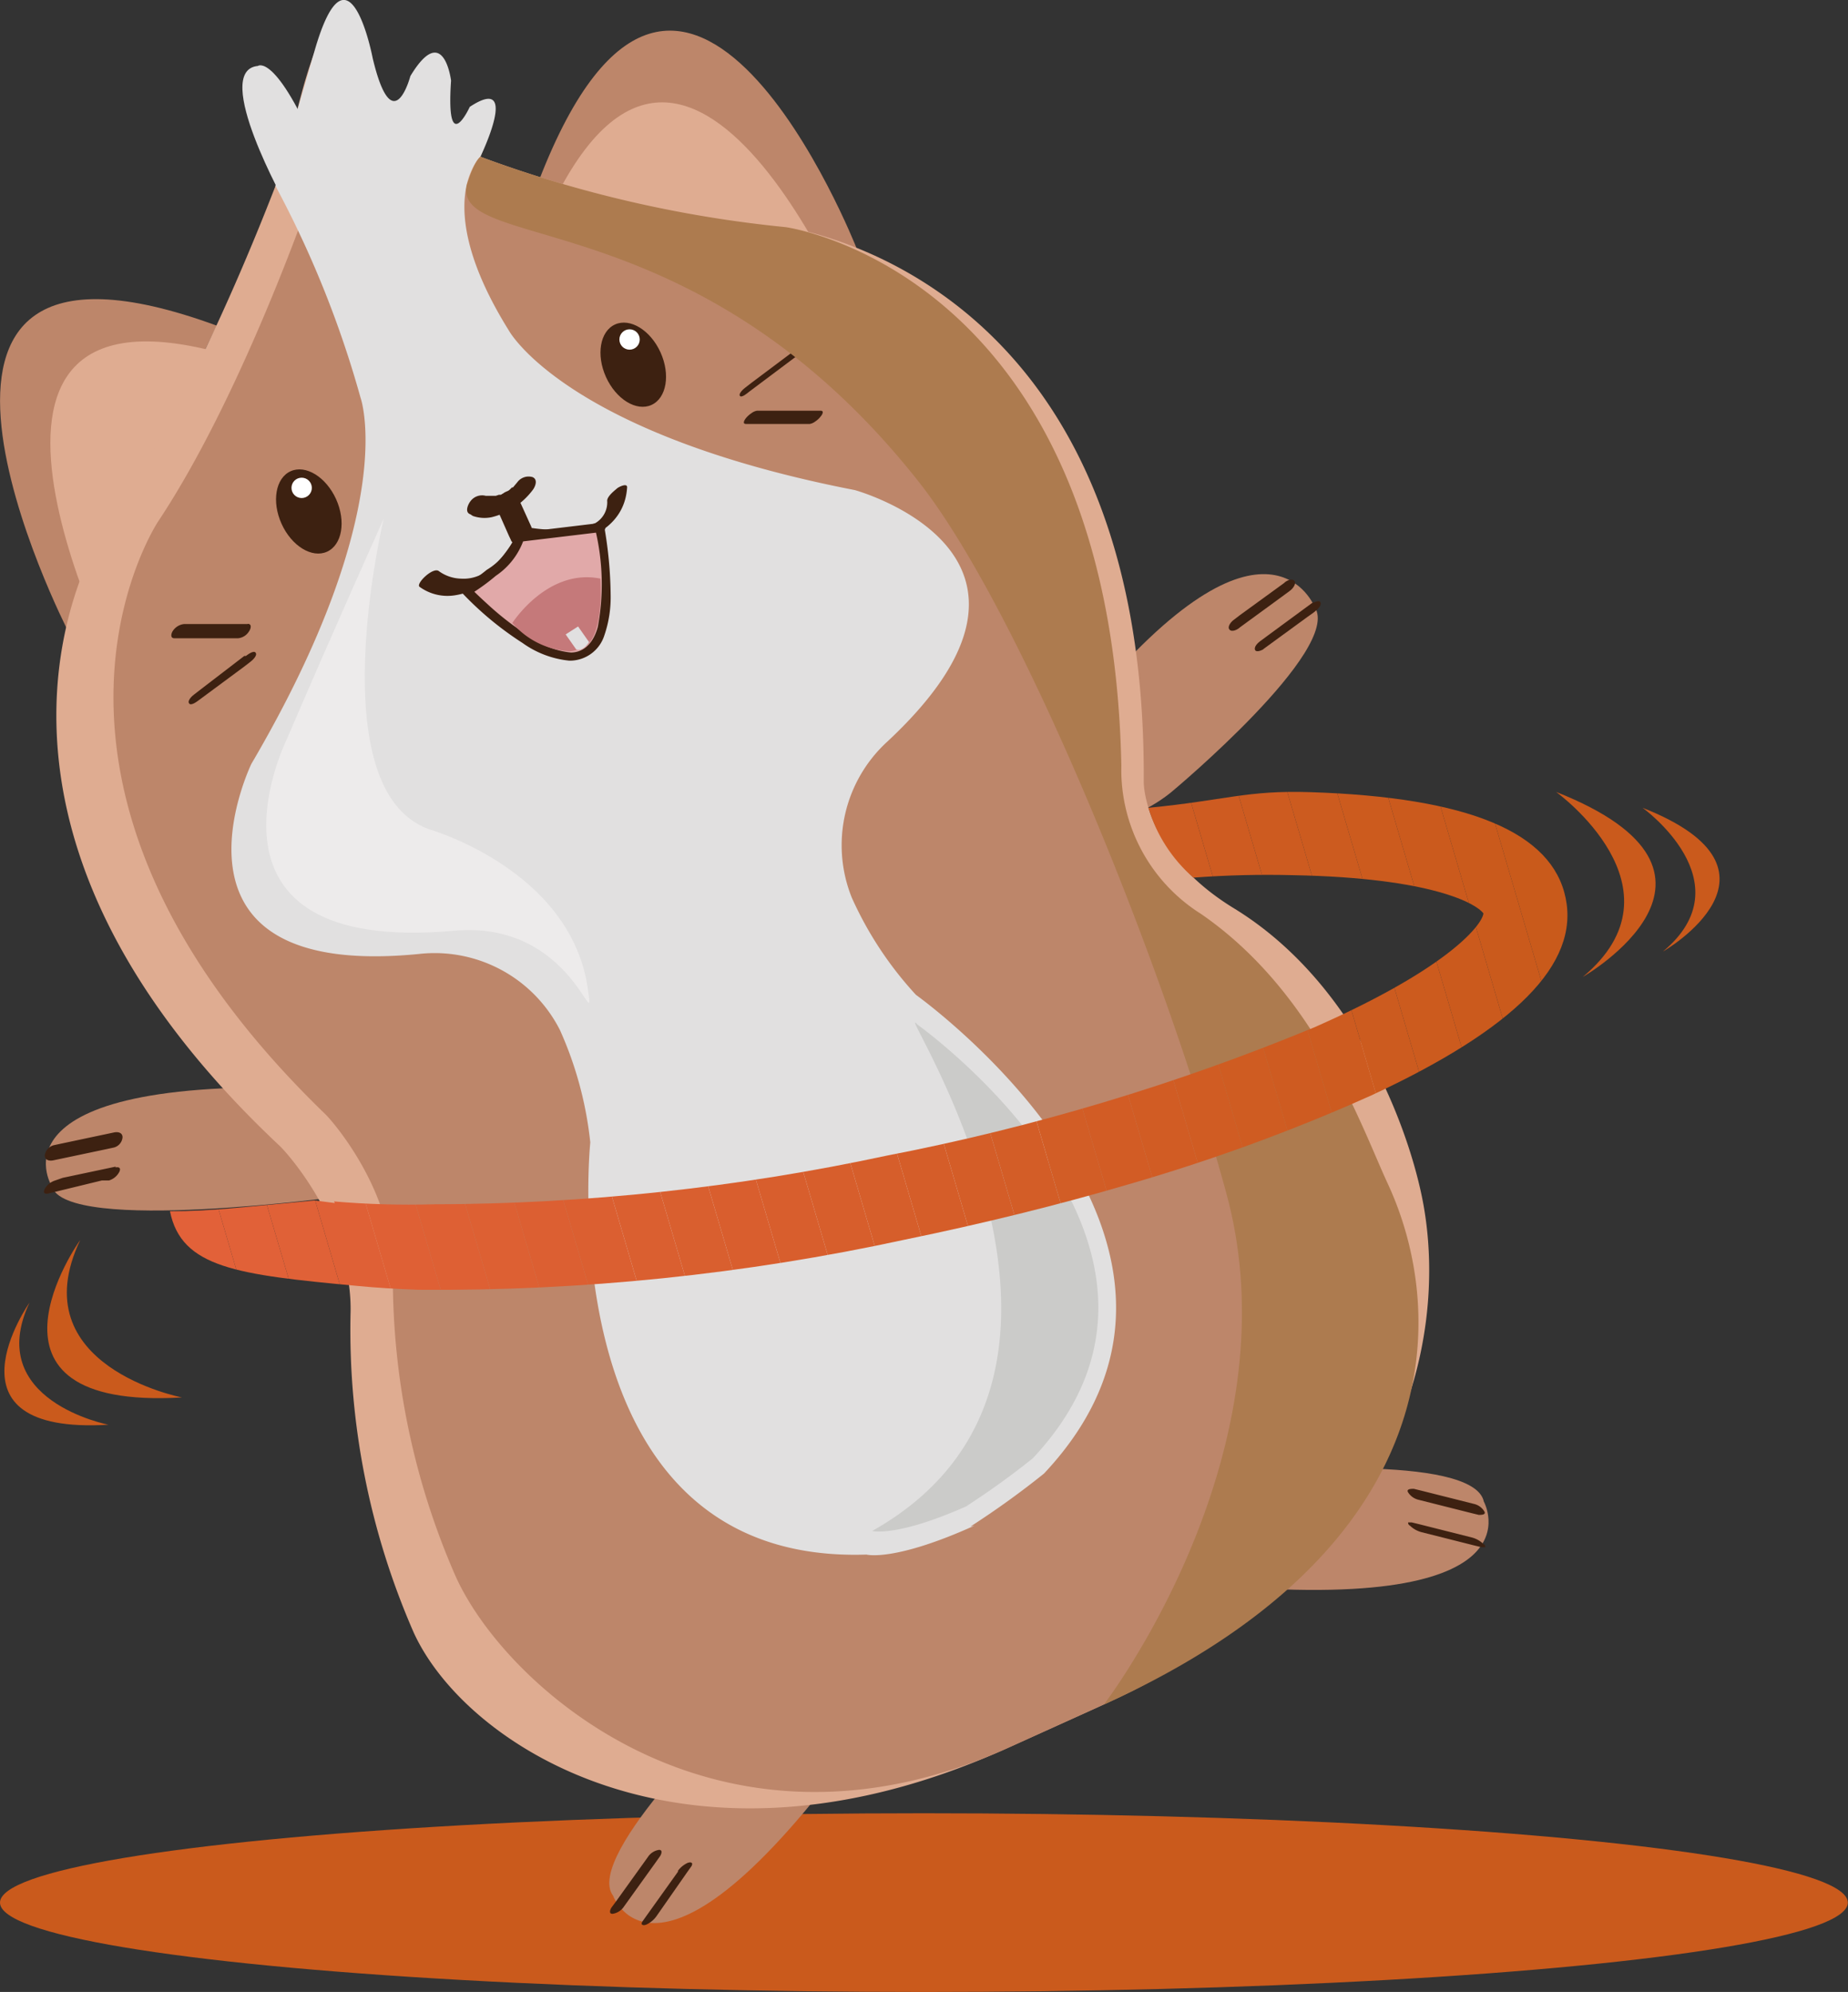 <svg xmlns="http://www.w3.org/2000/svg" xmlns:xlink="http://www.w3.org/1999/xlink" viewBox="0 0 90.79 97.87"><rect x="0" y="0" width="90.79" height="97.87" fill="#333333" stroke="none"/><defs><style>.cls-1{fill:none;}.cls-2{fill:#ca5a1c;}.cls-3{fill:#bd866a;}.cls-4{fill:#fff;}.cls-5{fill:#3d2111;}.cls-6{fill:#dfac91;}.cls-7{fill:#e1e0e0;}.cls-8{fill:#ad7b4f;}.cls-9{fill:#cbcbc9;}.cls-10{fill:#edebeb;}.cls-11{fill:#e1a9a9;}.cls-12{fill:#c5797a;}.cls-13{clip-path:url(#clip-path);}.cls-14{fill:#e26139;}.cls-15{fill:#e16138;}.cls-16{fill:#e06137;}.cls-17{fill:#df6036;}.cls-18{fill:#df6035;}.cls-19{fill:#de6034;}.cls-20{fill:#dd6033;}.cls-21{fill:#dc5f32;}.cls-22{fill:#db5f31;}.cls-23{fill:#da5f30;}.cls-24{fill:#d95f2f;}.cls-25{fill:#d95e2e;}.cls-26{fill:#d85e2d;}.cls-27{fill:#d75e2c;}.cls-28{fill:#d65e2b;}.cls-29{fill:#d55d29;}.cls-30{fill:#d45d28;}.cls-31{fill:#d35d27;}.cls-32{fill:#d25d26;}.cls-33{fill:#d25c25;}.cls-34{fill:#d15c24;}.cls-35{fill:#d05c23;}.cls-36{fill:#cf5c22;}.cls-37{fill:#ce5b21;}.cls-38{fill:#cd5b20;}.cls-39{fill:#cc5b1f;}.cls-40{fill:#cc5b1e;}.cls-41{fill:#cb5a1d;}.cls-42{fill:#c95a1b;}</style><clipPath id="clip-path"><path class="cls-1" d="M64.36,38.92c-3.12-.1-4.14.4-7.94.77a7.31,7.31,0,0,0,2.21,3.43A48.69,48.69,0,0,1,63.55,43c6.82.13,9,1.41,9.33,1.88-.07.55-1.63,2.59-7.85,5.39l-.47.21a108.66,108.66,0,0,1-21,6.3,107.14,107.14,0,0,1-22.26,2.39,43.19,43.19,0,0,1-4.89-.14A9.73,9.73,0,0,1,17.23,61a9.73,9.73,0,0,0-.77-1.89l-1-.13c-3.39.31-5.12.54-7.11.53.56,2.79,3.32,3.12,9.2,3.67.93.09,1.92.15,3,.19a108.33,108.33,0,0,0,23.89-2.46c3.85-.79,7.57-1.71,11-2.72a91.58,91.58,0,0,0,10.8-3.87l1.13-.5c7.08-3.29,10.21-6.46,9.55-9.69S72.17,39.17,64.36,38.92Z"/></clipPath></defs><title>Recurso 1</title><g id="Capa_2" data-name="Capa 2"><g id="Capa_1-2" data-name="Capa 1"><ellipse class="cls-2" cx="45.39" cy="93.48" rx="45.39" ry="4.39"/><path class="cls-3" d="M53.43,34.64c8.87-10.71,11.16-4.81,11.16-4.81,1.36,2.06-6.94,9-6.94,9s-2.36,2.1-4,1.07c0,0-3.23-1.78-1.47-3.81"/><line class="cls-4" x1="62.04" y1="31.66" x2="64.5" y2="29.87"/><path class="cls-5" d="M62.07,31.89l2.15-1.57.31-.22c.12-.1.39-.29.35-.48s-.33,0-.41,0L62.32,31.2l-.31.23c-.13.09-.39.28-.36.47s.34.05.42,0Z"/><line class="cls-4" x1="60.77" y1="30.63" x2="63.23" y2="28.84"/><path class="cls-5" d="M60.92,30.82l2.15-1.57.31-.23c.11-.08.33-.33.21-.48s-.41,0-.51.11l-2.16,1.57-.3.23c-.12.08-.34.33-.22.48s.41,0,.52-.11Z"/><path class="cls-3" d="M16.91,58.76s-13.74,1.9-14.37-.49c0,0-3.51-5.58,14.05-4.77"/><line class="cls-4" x1="5.52" y1="57.64" x2="2.54" y2="58.27"/><path class="cls-5" d="M5.68,57.32l-2.6.55L2.71,58a.89.89,0,0,0-.52.43c-.08.17,0,.25.18.21L5,58,5.35,58a.85.85,0,0,0,.51-.42c.09-.18,0-.26-.18-.22Z"/><line class="cls-4" x1="5.6" y1="56.01" x2="2.62" y2="56.64"/><path class="cls-5" d="M5.6,55.64,3,56.19l-.37.08a.6.6,0,0,0-.43.5c0,.24.23.28.42.24l2.61-.55.37-.08a.57.57,0,0,0,.42-.5c0-.24-.23-.28-.42-.24Z"/><path class="cls-4" d="M31,66.79s1,15,15.81,14.58A24.11,24.11,0,0,1,31,66.79Z"/><path class="cls-3" d="M42.08,12.19S33.55-9.47,26.47,8.89"/><path class="cls-6" d="M42.28,16.57s-9-22.74-16.07-4.38"/><path class="cls-3" d="M61.61,72.32s10.79-.95,11.29,1.46c0,0,3.21,5.77-14.29,4"/><line class="cls-6" x1="69.93" y1="73.85" x2="72.96" y2="74.15"/><line class="cls-6" x1="69.36" y1="75.38" x2="72.39" y2="75.68"/><path class="cls-3" d="M36.47,83.69s-7.83,7.48-6.35,9.45c0,0,2.22,6.22,12.45-8.09"/><line class="cls-6" x1="32.12" y1="91.22" x2="30.35" y2="93.7"/><path class="cls-5" d="M31.83,91.24,30.28,93.4l-.23.31c-.07.1-.16.33.05.32a.81.81,0,0,0,.55-.35l1.55-2.16.22-.31c.07-.1.16-.33-.05-.32a.79.79,0,0,0-.54.35Z"/><line class="cls-6" x1="33.65" y1="91.8" x2="31.88" y2="94.27"/><path class="cls-5" d="M33.33,91.93,31.78,94.1l-.22.31s-.08.12,0,.16.14,0,.17,0a1.26,1.26,0,0,0,.52-.42L33.75,92l.22-.31s.08-.13,0-.17-.13,0-.17,0a1.23,1.23,0,0,0-.51.42Z"/><path class="cls-3" d="M3.34,31s-11.15-21.76,7.31-15"/><path class="cls-6" d="M5.81,33.08s-11.15-21.77,7.32-15"/><path class="cls-6" d="M23.6,7.7A57.28,57.28,0,0,0,37.67,11s18.69,1.52,18.52,27.41c0,.46.27,3.67,4.42,6.21,6.32,3.86,8.85,11.58,9.37,14.85,1,6.11-.63,17.43-16.29,24.52l-4.12,1.86C33.9,93,22.88,85.84,20.32,80.2a37.11,37.11,0,0,1-3.1-15.6c.15-4.35-3.15-8-3.48-8.3-18-16.9-8.43-30.64-8.43-30.64,4.85-7,8.82-18.11,8.82-18.11S16-2.32,17.47,1.9c0,0,.6,6.26,2.63,3.53,0,0,2-4.58,1.89-.76,0,0,0,2.44.72,1.6C22.71,6.27,25.34,3.56,23.6,7.7Z"/><path class="cls-3" d="M21.45,8.68a44.68,44.68,0,0,0,15.89,3.56c-1.59-.12,17,2.1,17.23,25.77a8.13,8.13,0,0,0,3.91,7.3c5.8,3.85,8.79,10.17,9.32,13.27,1,5.8,1,18.59-13.36,25.07l-4.87,2.21c-14.32,6.48-24.75-3-27.18-8.4A36.56,36.56,0,0,1,19.3,62.64c.07-4.11-3-7.6-3.32-7.9C-.82,38.49,7.77,25.62,7.77,25.62c4.36-6.56,7.85-17,7.85-17s.27-3.73,1.66.29c0,0,.77,1.5,3.53-.89C20.81,8,23,4.79,21.45,8.68Z"/><path class="cls-7" d="M47.68,75a42.63,42.63,0,0,0,3.61-2.6C62,61,45,48.88,45,48.88a17.75,17.75,0,0,1-3.15-4.77,6.9,6.9,0,0,1,1.74-7.67C53.46,27.24,42,24.08,42,24.08c-14.25-2.77-17-7.84-17-7.84C21.11,10,23.6,7.7,23.6,7.7s2-4.11-.52-2.45c0,0-1.18,2.57-.92-1.29,0,0-.36-2.94-2-.22,0,0-.86,3.27-1.85-.88,0,0-1.18-6.2-2.86-.35L13.53,9.13a50.66,50.66,0,0,1,4.18,10.4s2,5.45-5.36,18c0,0-5.17,10.67,8.24,9.34a6.9,6.9,0,0,1,6.92,3.74A18.08,18.08,0,0,1,29,56.13S26.87,76.9,42.57,76.38c0,0,1.34.37,5.3-1.42"/><path class="cls-5" d="M12.17,30.66H9.05a.76.76,0,0,0-.56.34c-.08.12-.14.36.08.36h3.12a.71.71,0,0,0,.55-.35c.08-.11.15-.36-.07-.36Z"/><path class="cls-5" d="M12,32.23,9.85,33.88l-.31.24c-.09.06-.35.3-.25.44s.41-.11.48-.16L12,32.75l.31-.24c.09-.07.35-.3.25-.44s-.41.11-.48.16Z"/><path class="cls-5" d="M36.66,20.83h3.12a.61.61,0,0,0,.27-.12,1.07,1.07,0,0,0,.27-.25c.08-.09.18-.28,0-.28H37.19a.61.61,0,0,0-.27.12,1.25,1.25,0,0,0-.27.24c-.08.1-.19.29,0,.29Z"/><path class="cls-5" d="M36.8,19.25,39,17.6l.31-.23c.07-.06.35-.29.27-.41s-.41.16-.45.19L36.93,18.8l-.31.24c-.07.05-.35.29-.27.41s.4-.16.45-.2Z"/><path class="cls-8" d="M23.6,7.7a60.16,60.16,0,0,0,15,3.46s16,2.18,16.49,26.46A8.37,8.37,0,0,0,59,44.9c5.66,3.9,7.87,10.44,9.19,13.28C71.09,64.45,71.34,76,54.23,83.75c0,0,9.53-12.4,6-25.19C57.21,47.44,50.09,29.81,45,23.5,34.18,9.92,22.34,12.41,22.92,9.12,22.92,9.12,23.24,8,23.6,7.7Z"/><path class="cls-9" d="M47.48,74a39.21,39.21,0,0,0,3.26-2.35c9.72-10.36-5.67-21.31-5.67-21.31-1.44-1.63,11.43,17.19-2.22,24.88,0,0,1.22.33,4.8-1.29"/><path class="cls-10" d="M28.87,48.52c.42,2.84-.64-3.33-6.56-2.79-13.42,1.2-8.25-9.34-8.25-9.34,2.4-5.6,4.79-10.9,4.79-10.9S15.66,38.83,21.1,40.75C21.1,40.75,28,42.72,28.87,48.52Z"/><ellipse class="cls-5" cx="15.17" cy="25.13" rx="1.47" ry="2.17" transform="translate(-9.01 8.49) rotate(-24.35)"/><circle class="cls-4" cx="14.82" cy="23.97" r="0.5"/><ellipse class="cls-5" cx="31.11" cy="17.92" rx="1.47" ry="2.17" transform="translate(-4.62 14.42) rotate(-24.35)"/><circle class="cls-4" cx="30.93" cy="16.68" r="0.5"/><path class="cls-5" d="M23.23,25.35a1.73,1.73,0,0,0,.93.06,3.6,3.6,0,0,0,2-1.32c.13-.16.29-.53,0-.65a.69.69,0,0,0-.75.26l-.21.25-.05,0s0,0,0,0-.08.08-.1.1l-.19.16-.06,0,.07-.06-.11.08-.16.08c-.13.07.05,0,0,0l-.09,0-.15.05c-.06,0-.14,0,0,0h-.07l-.26,0h-.09l-.13,0c-.1,0,.11,0,.05,0a.71.71,0,0,0-.75.27c-.11.14-.3.54,0,.64Z"/><path class="cls-5" d="M20.61,28.83a2.33,2.33,0,0,0,1.73.42C24,29,25.29,27.53,26.13,26.2l-.84.57c2.08.34,5.36-.19,5.52-2.83,0-.23-.44,0-.5.06s-.46.35-.48.59a1.18,1.18,0,0,1-.58,1.11,4.08,4.08,0,0,1-1.34.3,7.67,7.67,0,0,1-1.79-.06c-.32-.05-.7.33-.85.57-.59.93-1.39,2-2.62,1.92a1.93,1.93,0,0,1-1.09-.37c-.28-.22-1.14.61-.95.77Z"/><path class="cls-5" d="M26.12,25.92l-.67-1.48-.09-.21a.21.21,0,0,0-.2-.15.81.81,0,0,0-.37.12,1.22,1.22,0,0,0-.35.33c-.05.07-.14.22-.09.32L25,26.32l.1.21a.2.2,0,0,0,.2.15.71.71,0,0,0,.37-.12,1,1,0,0,0,.34-.32c.05-.08.14-.23.1-.32Z"/><path class="cls-11" d="M29.46,25.91C31.52,38.07,22.89,29,22.89,29s2.35-1.42,2.56-2.62Z"/><path class="cls-5" d="M29.24,26a11.43,11.43,0,0,1,.13,4.8c-.18.67-.59,1.25-1.32,1.26A4.13,4.13,0,0,1,26,31.26a14.12,14.12,0,0,1-1.91-1.45c-.34-.31-.68-.62-1-.95l0,.35a10.24,10.24,0,0,0,1.27-.92,3.55,3.55,0,0,0,1.39-1.83l-.22.16,4-.48c.28,0,.29-.49,0-.45l-4,.48c-.09,0-.2.07-.22.17A3.36,3.36,0,0,1,23.91,28a9.65,9.65,0,0,1-1.13.8.23.23,0,0,0-.05.36,15.9,15.9,0,0,0,2.94,2.43,4.74,4.74,0,0,0,2.3.87,1.78,1.78,0,0,0,1.72-1.24,5.75,5.75,0,0,0,.31-2,20.25,20.25,0,0,0-.32-3.38C29.63,25.57,29.19,25.69,29.24,26Z"/><path class="cls-12" d="M25.17,30.61s1.73-2.71,4.33-2.18c0,0,.22,3.2-1,3.44A1.54,1.54,0,0,1,28,32,4,4,0,0,1,25.17,30.61Z"/><path class="cls-7" d="M28.31,31.91l-.52-.74.61-.39.54.77S28.67,32,28.31,31.91Z"/><path class="cls-7" d="M14.07,10.09s-3.72-6.63-1.4-6.85c0,0,.87-.68,3,4.34"/><line class="cls-6" x1="72.53" y1="74.16" x2="69.58" y2="73.42"/><path class="cls-5" d="M72.41,73.89l-2.58-.65-.37-.09c-.13,0-.37,0-.29.16a.83.83,0,0,0,.53.38l2.58.65.37.09c.12,0,.36,0,.28-.16a.81.81,0,0,0-.52-.38Z"/><line class="cls-6" x1="72.55" y1="75.79" x2="69.6" y2="75.05"/><path class="cls-5" d="M72.31,75.54l-2.58-.65-.37-.09s-.14,0-.17,0,0,.13.07.15a1.29,1.29,0,0,0,.58.33l2.58.65.37.09s.14,0,.17,0,0-.12-.07-.15a1.29,1.29,0,0,0-.58-.33Z"/><path class="cls-1" d="M64.56,50.52l.47-.21c6.22-2.8,7.78-4.84,7.85-5.39-.28-.47-2.51-1.75-9.33-1.88-1.87,0-3.89,0-6,.15l.28.17A18.42,18.42,0,0,1,64.56,50.52Z"/><path class="cls-1" d="M15.61,58.71l.72.12-.06-.13Z"/><g class="cls-13"><polygon class="cls-14" points="8.09 58.7 10.44 66.7 9.39 66.87 8.09 58.7"/><polygon class="cls-14" points="6.89 51.24 8.22 50.85 12.77 66.33 10.44 66.7 8.09 58.7 6.89 51.24"/><polygon class="cls-15" points="8.22 50.85 10.46 50.19 15.1 65.95 12.77 66.33 8.22 50.85"/><polygon class="cls-16" points="10.46 50.19 12.71 49.53 17.42 65.58 15.1 65.95 10.46 50.19"/><polygon class="cls-17" points="12.71 49.53 14.95 48.87 19.75 65.21 17.42 65.58 12.71 49.53"/><polygon class="cls-18" points="14.95 48.87 17.2 48.21 22.08 64.83 19.75 65.21 14.95 48.87"/><polygon class="cls-19" points="17.2 48.21 19.44 47.55 24.41 64.46 22.08 64.83 17.2 48.21"/><polygon class="cls-20" points="19.44 47.55 21.68 46.89 26.74 64.09 24.41 64.46 19.44 47.55"/><polygon class="cls-21" points="21.68 46.89 23.93 46.23 29.07 63.72 26.74 64.09 21.68 46.89"/><polygon class="cls-22" points="23.93 46.23 26.18 45.57 31.4 63.34 29.07 63.72 23.93 46.23"/><polygon class="cls-23" points="26.18 45.57 28.42 44.91 33.73 62.97 31.4 63.34 26.18 45.57"/><polygon class="cls-24" points="28.42 44.91 30.66 44.25 36.06 62.59 33.73 62.97 28.42 44.91"/><polygon class="cls-25" points="30.66 44.25 32.91 43.59 38.39 62.22 36.06 62.59 30.66 44.25"/><polygon class="cls-26" points="32.91 43.59 35.15 42.93 40.72 61.85 38.39 62.22 32.91 43.59"/><polygon class="cls-27" points="35.15 42.93 37.4 42.27 43.05 61.48 40.72 61.85 35.15 42.93"/><polygon class="cls-28" points="37.4 42.27 39.64 41.61 45.37 61.1 43.05 61.48 37.4 42.27"/><polygon class="cls-29" points="39.64 41.61 40.13 41.47 41.95 41.17 47.7 60.73 45.37 61.1 39.64 41.61"/><polygon class="cls-30" points="44.28 40.8 50.03 60.36 47.7 60.73 41.95 41.17 44.28 40.8"/><polygon class="cls-31" points="46.61 40.43 52.36 59.98 50.03 60.36 44.28 40.8 46.61 40.43"/><polygon class="cls-32" points="48.94 40.05 54.69 59.61 52.36 59.98 46.61 40.43 48.94 40.05"/><polygon class="cls-33" points="51.27 39.68 57.02 59.24 54.69 59.61 48.94 40.05 51.27 39.68"/><polygon class="cls-34" points="53.6 39.31 59.35 58.86 57.02 59.24 51.27 39.68 53.6 39.31"/><polygon class="cls-35" points="55.93 38.93 61.6 58.24 59.63 58.82 59.35 58.86 53.6 39.31 55.93 38.93"/><polygon class="cls-36" points="58.26 38.56 63.85 57.58 61.6 58.24 55.93 38.93 58.26 38.56"/><polygon class="cls-37" points="60.59 38.19 66.09 56.92 63.85 57.58 58.26 38.56 60.59 38.19"/><polygon class="cls-38" points="62.92 37.81 68.34 56.26 66.09 56.92 60.59 38.19 62.92 37.81"/><polygon class="cls-39" points="65.25 37.44 70.58 55.6 68.34 56.26 62.92 37.81 65.25 37.44"/><polygon class="cls-40" points="67.58 37.07 72.83 54.94 70.58 55.6 65.25 37.44 67.58 37.07"/><polygon class="cls-41" points="69.91 36.69 75.07 54.28 72.83 54.94 67.58 37.07 69.91 36.69"/><polygon class="cls-2" points="72.23 36.32 77.32 53.62 75.07 54.28 69.91 36.69 72.23 36.32"/><polygon class="cls-42" points="74.56 35.95 77.23 45.02 78.55 53.26 77.32 53.62 72.23 36.32 74.56 35.95"/><polygon class="cls-42" points="77.23 45.02 74.56 35.95 75.75 35.76 77.23 45.02"/></g><path class="cls-2" d="M76.45,38.91S83,43.64,77.76,48C77.76,48,86.62,42.92,76.45,38.91Z"/><path class="cls-2" d="M80.7,39.69s5.09,3.66,1,7.06C81.71,46.75,88.57,42.79,80.7,39.69Z"/><path class="cls-2" d="M8.94,68.66s-7.95-1.53-5-7.73C3.92,60.93-2,69.3,8.94,68.66Z"/><path class="cls-2" d="M5.33,70s-6.15-1.18-3.88-6C1.45,64-3.12,70.51,5.33,70Z"/></g></g></svg>
